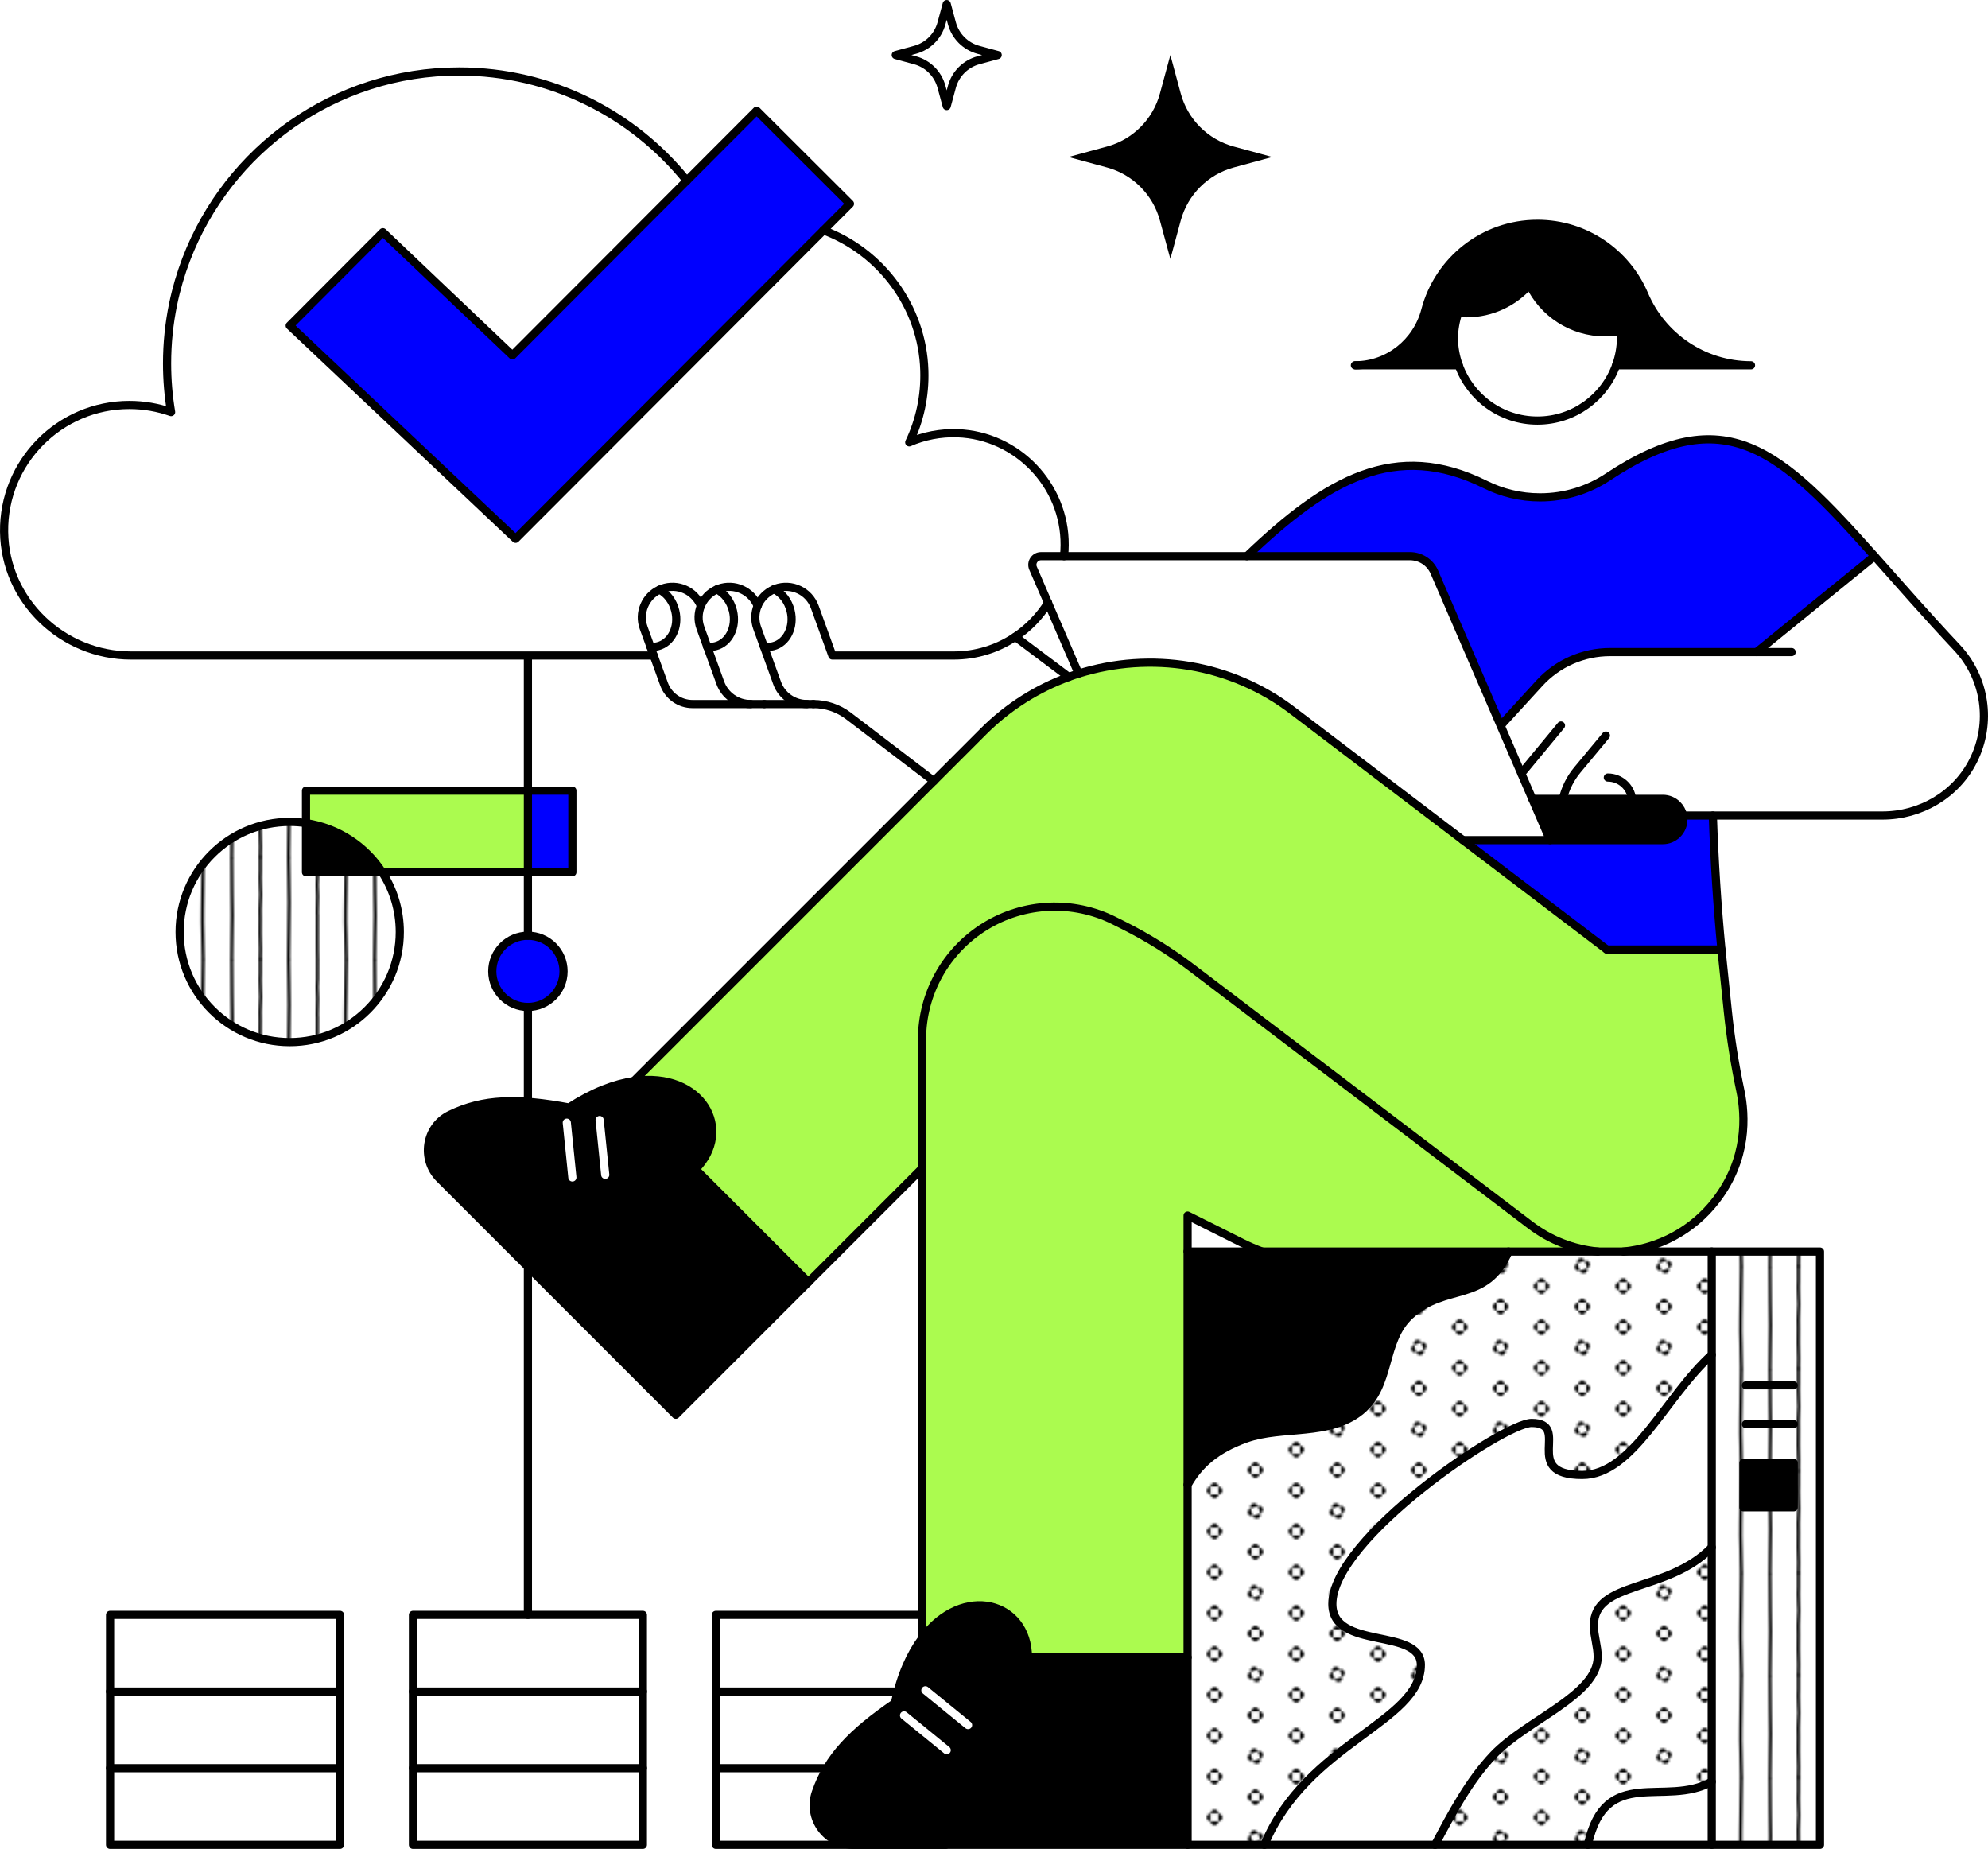 <?xml version="1.0" encoding="UTF-8"?>
<svg id="Capa_2" data-name="Capa 2" xmlns="http://www.w3.org/2000/svg" xmlns:xlink="http://www.w3.org/1999/xlink" viewBox="0 0 973.07 904.91">
  <defs>
    <style>
      .cls-1 {
        stroke: #fff;
      }

      .cls-1, .cls-2, .cls-3, .cls-4 {
        fill: none;
      }

      .cls-1, .cls-3 {
        stroke-width: 4px;
      }

      .cls-1, .cls-3, .cls-4 {
        stroke-linecap: round;
        stroke-linejoin: round;
      }

      .cls-5 {
        fill: #fff;
      }

      .cls-6 {
        fill: #abfb4f;
      }

      .cls-7 {
        fill: url(#New_Pattern_3);
      }

      .cls-8 {
        fill: blue;
      }

      .cls-9 {
        fill: url(#New_Pattern_4);
      }

      .cls-3, .cls-4 {
        stroke: #000;
      }

      .cls-4 {
        stroke-width: 1.5px;
      }

      .cls-10 {
        fill: url(#New_Pattern_4-2);
      }
    </style>
    <pattern id="New_Pattern_4" data-name="New Pattern 4" x="0" y="0" width="70" height="50" patternTransform="translate(-385.52 -130.5)" patternUnits="userSpaceOnUse" viewBox="0 0 70 50">
      <g>
        <rect class="cls-2" width="70" height="50"/>
        <g>
          <path class="cls-4" d="M8.89,99.96c-.05-7.08.29-14.17.29-21.25,0-4.32-.36-17.47-.29-28.09"/>
          <path class="cls-4" d="M22.94,99.84c.02-1.65.09-3.32.09-5.03,0-2.48-.2-4.98-.2-7.46s.02-3.83.05-7.28c0-1.44-.06-2.9-.06-4.35,0-3.1.31-4.62.31-7.37,0-1.39-.27-4.93-.27-8.33,0-1.07.03-2.14.09-3.21,0-2.06,0-4.29,0-6.7"/>
          <path class="cls-4" d="M36.74,99.84c.02-9.46.33-18.09.33-27.56,0-3.7-.15-7.46-.15-11.2,0-3.35-.09-7.29-.18-10.75"/>
          <path class="cls-4" d="M50.93,99.75c.03-1.23-.07-2.74-.07-3.99,0-1.92-.02-3.85-.02-5.78,0-3.87,0-7.66.02-11.51-.06-.41-.08-.82-.08-1.23,0-.32.18-6.67.18-8.04,0-2.2-.21-3.25-.21-5.64,0-1.3.06-2.65.17-3.87,0-2.88.01-5.88.02-9.05"/>
          <path class="cls-4" d="M64.98,99.71c.02-8.34-.55-15.73-.36-24.06.18-8.13.16-17.71.36-25.19"/>
        </g>
        <g>
          <path class="cls-4" d="M8.89,49.96c-.05-7.08.29-14.17.29-21.25,0-4.32-.36-17.47-.29-28.09"/>
          <path class="cls-4" d="M22.94,49.84c.02-1.65.09-3.32.09-5.03,0-2.48-.2-4.98-.2-7.46s.02-3.83.05-7.28c0-1.44-.06-2.9-.06-4.35,0-3.1.31-4.62.31-7.37,0-1.39-.27-4.93-.27-8.33,0-1.07.03-2.14.09-3.21,0-2.06,0-4.29,0-6.7"/>
          <path class="cls-4" d="M36.74,49.84c.02-9.46.33-18.09.33-27.56,0-3.7-.15-7.46-.15-11.2,0-3.35-.09-7.29-.18-10.75"/>
          <path class="cls-4" d="M50.93,49.75c.03-1.23-.07-2.74-.07-3.99,0-1.92-.02-3.85-.02-5.78,0-3.87,0-7.66.02-11.51-.06-.41-.08-.82-.08-1.23,0-.32.18-6.67.18-8.04,0-2.2-.21-3.25-.21-5.64,0-1.3.06-2.65.17-3.87,0-2.88.01-5.88.02-9.05"/>
          <path class="cls-4" d="M64.98,49.71c.02-8.34-.55-15.73-.36-24.06.18-8.13.16-17.71.36-25.19"/>
        </g>
        <g>
          <path class="cls-4" d="M8.89-.04c-.05-7.08.29-14.17.29-21.25,0-4.32-.36-17.47-.29-28.09"/>
          <path class="cls-4" d="M22.94-.16c.02-1.65.09-3.32.09-5.03,0-2.48-.2-4.98-.2-7.46s.02-3.83.05-7.28c0-1.44-.06-2.9-.06-4.35,0-3.1.31-4.62.31-7.37,0-1.39-.27-4.93-.27-8.33,0-1.07.03-2.14.09-3.21,0-2.06,0-4.29,0-6.7"/>
          <path class="cls-4" d="M36.74-.16c.02-9.46.33-18.09.33-27.56,0-3.7-.15-7.46-.15-11.2,0-3.35-.09-7.29-.18-10.75"/>
          <path class="cls-4" d="M50.93-.25c.03-1.23-.07-2.74-.07-3.99,0-1.92-.02-3.85-.02-5.78,0-3.87,0-7.66.02-11.51-.06-.41-.08-.82-.08-1.23,0-.32.18-6.67.18-8.04,0-2.2-.21-3.25-.21-5.64,0-1.3.06-2.65.17-3.87,0-2.88.01-5.88.02-9.05"/>
          <path class="cls-4" d="M64.98-.29c.02-8.34-.55-15.73-.36-24.06.18-8.13.16-17.71.36-25.19"/>
        </g>
      </g>
    </pattern>
    <pattern id="New_Pattern_4-2" data-name="New Pattern 4" patternTransform="translate(-332.63 -130.05)" xlink:href="#New_Pattern_4"/>
    <pattern id="New_Pattern_3" data-name="New Pattern 3" x="0" y="0" width="40" height="40" patternTransform="translate(-365.52 -160.5)" patternUnits="userSpaceOnUse" viewBox="0 0 40 40">
      <g>
        <rect class="cls-2" width="40" height="40"/>
        <g>
          <path d="M36.18,30c0,1.06.86,1.91,1.91,1.91v-3.82c-1.06,0-1.91.86-1.91,1.91Z"/>
          <path d="M40,33.82c1.06,0,1.91-.86,1.91-1.91h-3.82c0,1.06.86,1.91,1.91,1.91Z"/>
          <path d="M40,26.18c-1.06,0-1.91.86-1.91,1.91h3.82c0-1.06-.86-1.91-1.91-1.91Z"/>
          <path d="M16.18,40c0,1.06.86,1.91,1.91,1.91v-3.82c-1.06,0-1.91.86-1.91,1.91Z"/>
          <path d="M21.91,38.09v3.82c1.06,0,1.91-.86,1.91-1.91s-.86-1.91-1.91-1.91Z"/>
          <path d="M20,36.18c-1.06,0-1.91.86-1.91,1.91h3.82c0-1.06-.86-1.91-1.91-1.91Z"/>
          <path d="M1.91,28.09v3.82c1.06,0,1.91-.86,1.91-1.91s-.86-1.91-1.91-1.91Z"/>
          <path d="M36.18,10c0,1.06.86,1.91,1.91,1.91v-3.82c-1.06,0-1.91.86-1.91,1.91Z"/>
          <path d="M40,13.82c1.06,0,1.91-.86,1.91-1.91h-3.82c0,1.06.86,1.91,1.91,1.91Z"/>
          <path d="M40,6.18c-1.06,0-1.91.86-1.91,1.91h3.82c0-1.06-.86-1.91-1.91-1.91Z"/>
          <path d="M18.79,16.37c-1,.33-1.54,1.42-1.21,2.42l3.63-1.21c-.33-1-1.42-1.54-2.42-1.21Z"/>
          <path d="M22.42,21.21l-3.63,1.21c.33,1,1.42,1.54,2.42,1.21s1.54-1.42,1.21-2.42Z"/>
          <path d="M16.37,21.21c.33,1,1.42,1.54,2.42,1.21l-1.21-3.63c-1,.33-1.54,1.42-1.21,2.42Z"/>
          <path d="M23.63,18.79c-.33-1-1.42-1.54-2.42-1.21l1.21,3.63c1-.33,1.54-1.42,1.21-2.42Z"/>
          <path d="M1.91,8.09v3.82c1.06,0,1.91-.86,1.91-1.91s-.86-1.91-1.91-1.91Z"/>
          <path d="M20,3.82c1.06,0,1.91-.86,1.91-1.91h-3.82c0,1.06.86,1.91,1.91,1.91Z"/>
        </g>
        <g>
          <path d="M0,33.82c1.06,0,1.91-.86,1.91-1.91H-1.91c0,1.06.86,1.91,1.91,1.91Z"/>
          <path d="M0,26.18c-1.06,0-1.91.86-1.91,1.91H1.91c0-1.06-.86-1.91-1.91-1.91Z"/>
          <path d="M0,13.82c1.06,0,1.91-.86,1.91-1.91H-1.91c0,1.06.86,1.91,1.91,1.91Z"/>
          <path d="M0,6.18c-1.06,0-1.91.86-1.91,1.91H1.91c0-1.06-.86-1.91-1.91-1.91Z"/>
        </g>
        <g>
          <path d="M16.18,0c0,1.06.86,1.91,1.91,1.91V-1.91c-1.06,0-1.91.86-1.91,1.91Z"/>
          <path d="M21.91-1.91V1.91c1.06,0,1.91-.86,1.91-1.91s-.86-1.91-1.91-1.91Z"/>
        </g>
      </g>
    </pattern>
  </defs>
  <g id="Capa_1-2" data-name="Capa 1">
    <g>
      <g>
        <g>
          <rect class="cls-5" x="350.39" y="865.4" width="112.54" height="37.51"/>
          <rect class="cls-5" x="350.39" y="827.89" width="112.54" height="37.51"/>
          <rect class="cls-5" x="350.39" y="790.37" width="112.54" height="37.52"/>
          <rect class="cls-5" x="202.13" y="865.4" width="112.54" height="37.51"/>
          <rect class="cls-5" x="202.13" y="827.89" width="112.54" height="37.51"/>
          <rect class="cls-5" x="202.13" y="790.37" width="112.54" height="37.52"/>
          <rect class="cls-8" x="258.4" y="386.96" width="21.76" height="39.94"/>
          <path class="cls-8" d="M258.4,457.97c9.63,0,17.44,7.8,17.44,17.43s-7.81,17.44-17.44,17.44-17.44-7.8-17.44-17.44,7.81-17.43,17.44-17.43Z"/>
          <path class="cls-6" d="M258.4,386.96v39.94h-71.34c-8.22-12.71-21.66-21.73-37.28-24.04v-15.9h108.62Z"/>
          <path class="cls-5" d="M187.06,426.9c5.46,8.43,8.63,18.47,8.63,29.26,0,29.76-24.12,53.88-53.88,53.88s-53.89-24.12-53.89-53.88,24.13-53.89,53.89-53.89c2.71,0,5.37.2,7.97.59v24.04h37.28Z"/>
          <path class="cls-9" d="M187.06,426.9c5.46,8.43,8.63,18.47,8.63,29.26,0,29.76-24.12,53.88-53.88,53.88s-53.89-24.12-53.89-53.88,24.13-53.89,53.89-53.89c2.71,0,5.37.2,7.97.59v24.04h37.28Z"/>
          <path d="M187.06,426.9h-37.28v-24.04c15.62,2.31,29.06,11.33,37.28,24.04Z"/>
          <rect class="cls-5" x="53.88" y="865.4" width="112.54" height="37.51"/>
          <rect class="cls-5" x="53.88" y="827.89" width="112.54" height="37.51"/>
          <rect class="cls-5" x="53.88" y="790.37" width="112.54" height="37.52"/>
        </g>
        <g>
          <polygon class="cls-3" points="462.93 865.4 462.93 902.91 350.39 902.91 350.39 790.37 462.93 790.37 462.93 865.4"/>
          <line class="cls-3" x1="350.39" y1="827.89" x2="462.93" y2="827.89"/>
          <line class="cls-3" x1="350.39" y1="865.4" x2="462.93" y2="865.4"/>
          <polygon class="cls-3" points="314.67 865.4 314.67 902.91 202.13 902.91 202.13 790.37 314.67 790.37 314.67 865.4"/>
          <line class="cls-3" x1="202.13" y1="827.89" x2="314.67" y2="827.89"/>
          <line class="cls-3" x1="202.13" y1="865.4" x2="314.67" y2="865.4"/>
          <polygon class="cls-3" points="166.42 865.4 166.42 902.91 53.88 902.91 53.88 790.37 166.42 790.37 166.42 865.4"/>
          <line class="cls-3" x1="53.88" y1="827.89" x2="166.42" y2="827.89"/>
          <line class="cls-3" x1="53.88" y1="865.4" x2="166.42" y2="865.4"/>
          <line class="cls-3" x1="258.4" y1="320.83" x2="258.4" y2="457.97"/>
          <line class="cls-3" x1="258.4" y1="492.84" x2="258.4" y2="790.37"/>
          <path class="cls-3" d="M258.4,492.84c9.63,0,17.44-7.8,17.44-17.44s-7.81-17.43-17.44-17.43-17.44,7.8-17.44,17.43,7.81,17.44,17.44,17.44Z"/>
          <polygon class="cls-3" points="258.4 386.96 280.16 386.96 280.16 426.9 149.78 426.9 149.78 386.96 258.4 386.96"/>
          <path class="cls-3" d="M149.78,402.86c-2.6-.39-5.26-.59-7.97-.59-29.76,0-53.89,24.13-53.89,53.89s24.13,53.88,53.89,53.88,53.88-24.12,53.88-53.88c0-10.79-3.17-20.83-8.63-29.26-8.22-12.71-21.66-21.71-37.28-24.04Z"/>
        </g>
      </g>
      <g>
        <g>
          <path class="cls-5" d="M764.99,390.98h-14.99l-15.48-35.85,18.97-20.75c8.88-9.71,21.44-15.24,34.6-15.24h71.73l57.72-46.94c11.86,13.32,25.01,28.43,40.3,44.71,13.97,14.87,17.27,36.91,8.03,55.34-8.37,16.68-25.77,26.89-44.43,26.89h-97.65c-.39-2.01-1.37-3.8-2.77-5.2-1.82-1.83-4.35-2.96-7.13-2.96h-48.9Z"/>
          <path class="cls-8" d="M917.54,272.2l-57.72,46.94h-71.73c-13.16,0-25.72,5.53-34.6,15.24l-18.97,20.75-32.42-75.07c-2.05-4.77-6.75-7.86-11.95-7.86h-79.81c39.17-37.5,72.75-56.91,116.74-35.03,8.05,4.01,17.14,6.26,26.74,6.26,12.26,0,23.66-3.66,33.17-9.96,57.53-38.12,84.23-13.28,130.55,38.73Z"/>
          <path class="cls-5" d="M890.83,612.54v290.37h-52.98v-290.37h52.98ZM877.98,737.72v-21.71h-24.62v21.71h24.62Z"/>
          <path class="cls-10" d="M890.83,612.54v290.37h-52.98v-290.37h52.98ZM877.98,737.72v-21.71h-24.62v21.71h24.62Z"/>
          <rect x="853.36" y="716.01" width="24.62" height="21.71"/>
          <path d="M857.07,178.79h-66.02c1.48-4.13,2.33-8.56,2.4-13.18-.02-1.24-.09-2.46-.22-3.66-2.46.46-5,.7-7.59.7-16.32,0-30.41-9.56-36.98-23.38-7.5,8.61-18.55,14.05-30.87,14.05-1.35,0-2.69-.06-4.02-.19-1.33,3.92-2.08,8.12-2.15,12.48.07,4.62.91,9.05,2.4,13.18h-50.47c16.12-.12,30-11.32,34.09-26.91,6.38-24.36,28.54-42.33,54.89-42.33,23.49,0,43.65,14.27,52.27,34.62,8.62,20.35,28.78,34.62,52.27,34.62Z"/>
          <path class="cls-6" d="M851.85,533.81c2.58,12.22,3.63,33.55-12.04,53.8-11.43,14.77-27.97,23.27-45.21,24.93h-12.49c-11.8-1.14-23.42-5.51-33.49-13.3l-165.26-125.52c-10.55-8.02-21.82-15.03-33.67-20.96l-4.31-2.16c-20.15-10.08-44.08-9.01-63.25,2.84-19.16,11.84-30.83,32.76-30.83,55.29v63.16l-55.63,55.63-55.26-55.26c19.12-19.12,3.23-48.04-30.17-43.16l171.17-171.17c12.13-12.13,26.42-21.03,41.7-26.61,1.59-.59,3.19-1.14,4.81-1.64,35.07-11.11,74.67-5.19,105.41,18.6l153.15,116.44h56.12c.29,3.02,3.15,30.51,3.15,30.51,1.36,12.96,3.41,25.83,6.1,38.58Z"/>
          <path class="cls-8" d="M842.6,464.72h-56.12l-70.43-53.55h97.84c5.57,0,10.09-4.52,10.09-10.09,0-.66-.06-1.31-.19-1.94h14.61c.71,21.89,2.11,43.76,4.2,65.58Z"/>
          <path class="cls-5" d="M837.85,872v30.91h-60.64c8.54-39.41,37.87-18.14,60.64-30.91Z"/>
          <path class="cls-5" d="M837.85,757.35v114.65c-22.77,12.77-52.1-8.5-60.64,30.91h-74.79c8.27-15.62,16.69-31.48,28.5-43.94,16.26-17.17,51.11-29.28,51.11-48.07,0-5.15-1.88-10.29-1.88-15.3,0-22.24,35.99-15.85,57.7-38.25Z"/>
          <path class="cls-7" d="M837.85,757.35v114.65c-22.77,12.77-52.1-8.5-60.64,30.91h-74.79c8.27-15.62,16.69-31.48,28.5-43.94,16.26-17.17,51.11-29.28,51.11-48.07,0-5.15-1.88-10.29-1.88-15.3,0-22.24,35.99-15.85,57.7-38.25Z"/>
          <path class="cls-5" d="M837.85,663.07v94.28c-21.71,22.4-57.7,16.01-57.7,38.25,0,5.01,1.88,10.15,1.88,15.3,0,18.79-34.85,30.9-51.11,48.07-11.81,12.46-20.23,28.32-28.5,43.94h-83.55c20.8-50.04,76.6-59.97,76.6-88.05,0-18.54-43.32-6.95-43.32-29.84,0-32.17,84.07-88.6,97.49-88.6,19.97,0-5.68,25.48,24.81,25.48,24.91,0,40.74-38.52,63.4-58.83Z"/>
          <path class="cls-5" d="M837.85,612.54v50.53c-22.66,20.31-38.49,58.83-63.4,58.83-30.49,0-4.84-25.48-24.81-25.48-13.42,0-97.49,56.43-97.49,88.6,0,22.89,43.32,11.3,43.32,29.84,0,28.08-55.8,38.01-76.6,88.05h-37.57v-176.23c5.39-9.47,13.38-17.19,28.69-22.64,17.65-6.28,40.67-.93,56.08-13.56,15.16-12.43,10.29-34,24.03-46.66,17.48-16.11,37.25-5.82,48.28-31.28h99.47Z"/>
          <path class="cls-7" d="M837.85,612.54v50.53c-22.66,20.31-38.49,58.83-63.4,58.83-30.49,0-4.84-25.48-24.81-25.48-13.42,0-97.49,56.43-97.49,88.6,0,22.89,43.32,11.3,43.32,29.84,0,28.08-55.8,38.01-76.6,88.05h-37.57v-176.23c5.39-9.47,13.38-17.19,28.69-22.64,17.65-6.28,40.67-.93,56.08-13.56,15.16-12.43,10.29-34,24.03-46.66,17.48-16.11,37.25-5.82,48.28-31.28h99.47Z"/>
          <path d="M823.79,399.14c.13.63.19,1.28.19,1.94,0,5.57-4.52,10.09-10.09,10.09h-55.17l-8.72-20.19h63.89c2.78,0,5.31,1.13,7.13,2.96,1.4,1.4,2.37,3.19,2.77,5.2Z"/>
          <path class="cls-5" d="M791.05,178.79c-5.69,15.77-20.79,27.05-38.52,27.05s-32.83-11.28-38.51-27.05c-1.49-4.13-2.33-8.56-2.4-13.18.07-4.36.82-8.56,2.15-12.48,1.33.13,2.67.19,4.02.19,12.32,0,23.37-5.44,30.87-14.05,6.57,13.82,20.66,23.38,36.98,23.38,2.59,0,5.13-.24,7.59-.7.13,1.2.2,2.42.22,3.66-.07,4.62-.92,9.05-2.4,13.18Z"/>
          <path class="cls-6" d="M782.11,612.54h-164.33c-3.38-1.25-6.68-2.7-9.77-4.24l-26.71-13.37v216.21h-78.15c0-27.04-31.68-36.26-51.85-9.19v-293.22c0-22.53,11.67-43.45,30.83-55.29,19.17-11.85,43.1-12.92,63.25-2.84l4.31,2.16c11.85,5.93,23.12,12.94,33.67,20.96l165.26,125.52c10.07,7.79,21.69,12.16,33.49,13.3Z"/>
          <path class="cls-5" d="M750,390.98l8.72,20.19h-42.67l-82.72-62.89c-30.74-23.79-70.34-29.71-105.41-18.6l-14.94-34.6h0s-7.33-16.97-7.33-16.97c-1.2-2.79.84-5.91,3.89-5.91h180.61c5.2,0,9.9,3.09,11.95,7.86l47.9,110.92Z"/>
          <path d="M617.78,612.54h120.6c-11.03,25.46-30.8,15.17-48.28,31.28-13.74,12.66-8.87,34.23-24.03,46.66-15.41,12.63-38.43,7.28-56.08,13.56-15.31,5.45-23.3,13.17-28.69,22.64v-114.14h36.48Z"/>
          <path d="M581.3,811.14v91.77h-163.45c-13.28,0-22.86-13.03-18.55-25.59,5.93-17.25,17.68-29.36,38.73-43.79,2.9-13.63,7.64-24.02,13.27-31.58,20.17-27.07,51.85-17.85,51.85,9.19h78.15Z"/>
          <path class="cls-5" d="M496.94,311.66l26.17,19.66c-15.28,5.58-29.57,14.48-41.7,26.61l-24.34,24.34-41.79-31.88c-4.93-3.76-10.95-5.8-17.16-5.8h-3.11c-6.54,0-12.38-4.09-14.61-10.24l-6.49-17.93c1.47.27,2.99.24,4.49-.13,6.68-1.65,10.52-9.42,8.57-17.37-1.21-4.89-4.32-8.7-8.09-10.53.24-.11.48-.2.73-.29,7.79-2.81,16.39,1.21,19.21,9l8.59,23.73h59.3c11.03,0,21.31-3.25,29.86-8.92.12-.08.25-.16.37-.25Z"/>
          <path class="cls-5" d="M468.7,212.04c29.2,1.05,52.6,25.51,52.42,54.72-.01,1.84-.11,3.65-.3,5.44h-11.28c-3.05,0-5.09,3.12-3.89,5.91l7.33,16.96h0c-4.12,6.62-9.59,12.28-16.04,16.59-.12.09-.25.17-.37.25-8.55,5.67-18.83,8.92-29.86,8.92h-59.3l-8.59-23.73c-2.82-7.79-11.42-11.81-19.21-9-.25.09-.49.18-.73.29-3.75,1.65-6.6,4.58-8.05,8.15-3.02-7.42-11.4-11.2-19-8.44-.33.12-.65.25-.97.39-3.66,1.61-6.38,4.56-7.8,8.05h-.01c-3.02-7.42-11.39-11.2-18.99-8.44-.41.15-.82.32-1.21.5-6.99,3.23-10.46,11.34-7.79,18.71l4.9,13.52H64.23c-33.7,0-61.79-26.81-62.22-60.5-.44-34.24,27.18-62.13,61.31-62.13,7.16,0,14.04,1.23,20.43,3.49-1.29-7.73-1.97-15.67-1.97-23.77,0-9.95,1.02-19.66,2.95-29.03,1.55-7.52,3.7-14.83,6.38-21.86,20.51-53.81,72.59-92.04,133.6-92.04,45.06,0,85.25,20.86,111.45,53.44l-85.35,85.5-63.41-60.27-45.59,45.71,110.56,104.34,150.7-150.98c28.04,10.49,48.37,37.22,49.36,68.56.4,12.63-2.3,24.6-7.38,35.2,7.2-3.13,15.23-4.75,23.65-4.45Z"/>
          <polygon class="cls-8" points="370.36 54.17 416.03 99.73 252.37 263.71 141.81 159.37 187.4 113.66 250.81 173.93 370.36 54.17"/>
          <path d="M395.67,627.52l-64.89,64.89-115.58-115.57c-9.39-9.4-6.95-25.39,4.99-31.21,16.38-8.01,33.26-8.27,58.35-3.58,11.67-7.59,22.37-11.59,31.7-12.95,33.4-4.88,49.29,24.04,30.17,43.16l55.26,55.26Z"/>
          <path class="cls-5" d="M395.01,344.59h-27.59c-6.65,0-12.59-4.16-14.86-10.42l-6.39-17.67c1.32.18,2.67.12,4-.21,6.69-1.65,10.52-9.42,8.57-17.37-1.18-4.79-4.2-8.56-7.88-10.43.32-.14.64-.27.97-.39,7.6-2.76,15.98,1.02,19,8.44-1.36,3.32-1.54,7.14-.22,10.77l9.79,27.04c2.23,6.15,8.07,10.24,14.61,10.24Z"/>
          <path class="cls-5" d="M386.97,298.92c1.95,7.95-1.89,15.72-8.57,17.37-1.5.37-3.02.4-4.49.13l-3.3-9.11c-1.32-3.63-1.14-7.45.22-10.77,1.45-3.57,4.27-6.56,8.05-8.15,3.77,1.83,6.88,5.64,8.09,10.53Z"/>
          <path class="cls-5" d="M367.42,344.59h-28.44c-6.25,0-11.83-3.91-13.96-9.79l-6.61-18.25c1.17.11,2.36.03,3.54-.26,6.68-1.65,10.52-9.42,8.56-17.37-1.15-4.7-4.08-8.41-7.66-10.32.39-.18.8-.35,1.21-.5,7.6-2.76,15.97,1.02,18.99,8.44h.01c-1.36,3.32-1.54,7.14-.22,10.77l3.32,9.19h.01l6.39,17.67c2.27,6.26,8.21,10.42,14.86,10.42Z"/>
          <path class="cls-5" d="M358.74,298.92c1.95,7.95-1.88,15.72-8.57,17.37-1.33.33-2.68.39-4,.21h-.01l-3.32-9.19c-1.32-3.63-1.14-7.45.22-10.77,1.42-3.49,4.14-6.43,7.8-8.05,3.68,1.87,6.7,5.64,7.88,10.43Z"/>
          <path class="cls-5" d="M330.51,298.92c1.96,7.95-1.88,15.72-8.56,17.37-1.18.29-2.37.37-3.54.26l-3.35-9.24c-2.67-7.37.8-15.48,7.79-18.71,3.58,1.91,6.51,5.62,7.66,10.32Z"/>
        </g>
        <g>
          <line class="cls-3" x1="451.3" y1="571.89" x2="395.67" y2="627.52"/>
          <path class="cls-3" d="M310.24,529.1l171.17-171.17c12.13-12.13,26.43-20.99,41.7-26.61,1.59-.59,3.19-1.13,4.81-1.64,35.11-10.98,74.67-5.19,105.41,18.6l153.15,116.44"/>
          <path class="cls-3" d="M782.11,612.54c-11.8-1.14-23.42-5.51-33.49-13.3l-165.26-125.52c-10.55-8.02-21.82-15.03-33.67-20.96l-4.31-2.16c-20.15-10.08-44.08-9.01-63.25,2.84-19.16,11.84-30.83,32.76-30.83,55.29v293.22"/>
          <path class="cls-3" d="M581.3,811.14v-216.21l26.71,13.37c3.09,1.54,6.39,2.99,9.77,4.24"/>
          <polyline class="cls-3" points="581.3 902.91 890.83 902.91 890.83 612.54 581.3 612.54"/>
          <line class="cls-3" x1="837.85" y1="902.91" x2="837.85" y2="612.54"/>
          <path class="cls-3" d="M838.4,399.14c.71,21.89,2.11,43.76,4.2,65.58.29,3.02,3.15,30.51,3.15,30.51,1.36,12.96,3.41,25.83,6.1,38.58,2.58,12.22,3.63,33.55-12.04,53.8-11.43,14.77-27.97,23.27-45.21,24.93"/>
          <path class="cls-3" d="M581.3,902.91h-163.45c-13.28,0-22.86-13.03-18.55-25.59,5.93-17.25,17.68-29.36,38.73-43.79,2.9-13.63,7.64-24.02,13.27-31.58,20.17-27.07,51.85-17.85,51.85,9.19h78.15v91.77Z"/>
          <line class="cls-1" x1="442.5" y1="839.56" x2="463.39" y2="856.59"/>
          <line class="cls-1" x1="452.95" y1="827.27" x2="473.84" y2="844.3"/>
          <path class="cls-3" d="M330.78,692.41l-115.58-115.57c-9.39-9.4-6.95-25.39,4.99-31.21,16.38-8.01,33.26-8.27,58.35-3.58,11.67-7.59,22.37-11.59,31.7-12.95,33.4-4.87,49.29,24.04,30.17,43.16l55.26,55.26-64.89,64.89Z"/>
          <line class="cls-1" x1="277.43" y1="549.47" x2="280.16" y2="576.28"/>
          <line class="cls-1" x1="293.5" y1="548.17" x2="296.24" y2="574.98"/>
          <line class="cls-3" x1="496.94" y1="311.66" x2="523.11" y2="331.32"/>
          <path class="cls-3" d="M610.34,272.2c39.17-37.5,72.75-56.91,116.74-35.03,8.05,4.01,17.14,6.26,26.74,6.26,12.26,0,23.66-3.66,33.17-9.96,57.53-38.12,84.23-13.28,130.55,38.73,11.86,13.32,25.01,28.43,40.3,44.71,13.97,14.87,17.27,36.91,8.03,55.34-8.37,16.68-25.77,26.89-44.43,26.89h-97.64"/>
          <path class="cls-3" d="M512.98,295.07l-7.33-16.96c-1.2-2.79.84-5.91,3.89-5.91h180.61c5.2,0,9.9,3.09,11.95,7.86l56.62,131.11h-42.67"/>
          <line class="cls-3" x1="527.92" y1="329.68" x2="512.98" y2="295.08"/>
          <path class="cls-3" d="M758.72,411.17h55.17c5.57,0,10.09-4.52,10.09-10.09,0-.66-.06-1.31-.19-1.94-.4-2.01-1.37-3.8-2.77-5.2-1.82-1.83-4.35-2.96-7.13-2.96h-63.89"/>
          <path class="cls-3" d="M876.95,319.14h-88.86c-13.16,0-25.72,5.53-34.6,15.24l-18.97,20.75"/>
          <line class="cls-3" x1="764.06" y1="355.08" x2="744.64" y2="378.56"/>
          <path class="cls-3" d="M786.04,360l-13.98,16.83c-3.44,4.14-5.84,8.99-7.07,14.15"/>
          <path class="cls-3" d="M798.83,390.98c-.73-5.88-5.75-10.44-11.84-10.44"/>
          <line class="cls-3" x1="859.82" y1="319.14" x2="917.54" y2="272.2"/>
          <path class="cls-3" d="M367.42,344.59h-28.44c-6.25,0-11.83-3.91-13.96-9.79l-9.96-27.49c-2.67-7.37.8-15.48,7.79-18.71.39-.18.8-.35,1.21-.5,7.6-2.76,15.97,1.02,18.99,8.44"/>
          <line class="cls-3" x1="395.01" y1="344.59" x2="374.09" y2="344.59"/>
          <path class="cls-3" d="M457.07,382.27l-41.79-31.88c-4.93-3.76-10.95-5.8-17.16-5.8"/>
          <path class="cls-3" d="M319.96,320.83H64.23c-33.7,0-61.79-26.81-62.22-60.5-.44-34.24,27.18-62.13,61.31-62.13,7.16,0,14.04,1.23,20.43,3.49-1.29-7.73-1.97-15.67-1.97-23.77,0-9.95,1.02-19.66,2.95-29.03,1.55-7.52,3.7-14.83,6.38-21.86,20.51-53.81,72.59-92.04,133.6-92.04,45.06,0,85.25,20.86,111.45,53.44"/>
          <path class="cls-3" d="M403.07,112.73c28.04,10.49,48.37,37.22,49.36,68.56.4,12.63-2.3,24.6-7.38,35.2,7.2-3.13,15.23-4.75,23.65-4.45,29.2,1.05,52.6,25.51,52.42,54.72-.01,1.84-.11,3.65-.3,5.44"/>
          <path class="cls-3" d="M512.98,295.07h0c-4.12,6.62-9.59,12.28-16.04,16.59-.12.09-.25.17-.37.25-8.55,5.67-18.83,8.92-29.86,8.92h-59.3l-8.59-23.73c-2.82-7.79-11.42-11.81-19.21-9-.25.09-.49.18-.73.29-3.75,1.65-6.59,4.58-8.05,8.15-1.36,3.32-1.54,7.14-.22,10.77l9.79,27.04c2.23,6.15,8.07,10.24,14.61,10.24h3.11"/>
          <path class="cls-3" d="M346.17,316.5l6.39,17.67c2.27,6.26,8.21,10.42,14.86,10.42h6.67"/>
          <path class="cls-3" d="M370.83,296.54c-3.02-7.42-11.4-11.2-19-8.44-.33.12-.65.25-.97.39-3.66,1.61-6.38,4.56-7.8,8.05-1.36,3.32-1.54,7.14-.22,10.77l3.32,9.19"/>
          <path class="cls-3" d="M322.85,288.6c3.58,1.91,6.51,5.62,7.66,10.32,1.96,7.95-1.88,15.72-8.56,17.37-1.18.29-2.37.37-3.54.26"/>
          <path class="cls-3" d="M350.86,288.49c3.68,1.87,6.7,5.64,7.88,10.43,1.95,7.95-1.88,15.72-8.57,17.37-1.33.33-2.68.39-4,.21h-.01"/>
          <path class="cls-3" d="M378.88,288.39c3.77,1.83,6.88,5.64,8.09,10.53,1.95,7.95-1.89,15.72-8.57,17.37-1.5.37-3.02.4-4.49.13"/>
          <polygon class="cls-3" points="336.16 88.43 370.36 54.17 416.03 99.73 252.37 263.71 141.81 159.37 187.4 113.66 250.81 173.93 336.16 88.43"/>
          <rect class="cls-3" x="853.36" y="716.01" width="24.62" height="21.71"/>
          <line class="cls-3" x1="854.58" y1="697.02" x2="877.98" y2="697.02"/>
          <line class="cls-3" x1="854.58" y1="678.02" x2="877.98" y2="678.02"/>
          <path class="cls-3" d="M581.3,726.68c5.39-9.47,13.38-17.19,28.69-22.64,17.65-6.28,40.67-.93,56.08-13.56,15.16-12.43,10.29-34,24.03-46.66,17.48-16.11,37.25-5.82,48.28-31.28"/>
          <path class="cls-3" d="M618.87,902.91c20.8-50.04,76.6-59.97,76.6-88.05,0-18.54-43.32-6.95-43.32-29.84,0-32.17,84.07-88.6,97.49-88.6,19.97,0-5.68,25.48,24.81,25.48,24.91,0,40.74-38.52,63.4-58.83"/>
          <path class="cls-3" d="M702.42,902.91c8.27-15.62,16.69-31.48,28.5-43.94,16.26-17.17,51.11-29.28,51.11-48.07,0-5.15-1.88-10.29-1.88-15.3,0-22.24,35.99-15.85,57.7-38.25"/>
          <path class="cls-3" d="M777.21,902.91c8.54-39.41,37.87-18.14,60.64-30.91"/>
          <line class="cls-3" x1="663.18" y1="178.79" x2="714.02" y2="178.79"/>
          <path class="cls-3" d="M791.04,178.79h66.03c-23.49,0-43.65-14.27-52.27-34.62-8.62-20.35-28.78-34.62-52.27-34.62-26.35,0-48.51,17.97-54.89,42.33-4.09,15.59-17.97,26.79-34.09,26.91"/>
          <path class="cls-3" d="M714.02,178.79c-1.49-4.13-2.33-8.56-2.4-13.18.07-4.36.82-8.56,2.15-12.48,1.33.13,2.67.19,4.02.19,12.32,0,23.37-5.44,30.87-14.05,6.57,13.82,20.66,23.38,36.98,23.38,2.59,0,5.13-.24,7.59-.7.13,1.2.2,2.42.22,3.66-.07,4.62-.92,9.05-2.4,13.18-5.67,15.78-20.79,27.05-38.52,27.05s-32.83-11.28-38.51-27.05Z"/>
          <line class="cls-3" x1="786.48" y1="464.72" x2="842.6" y2="464.72"/>
        </g>
      </g>
      <path d="M622.75,76.84l-18.87,5.12c-12.63,3.43-22.49,13.31-25.93,25.95l-5.09,18.82-5.12-18.82c-3.41-12.63-13.29-22.52-25.9-25.95l-18.86-5.12,18.86-5.12c12.61-3.43,22.49-13.28,25.9-25.93l5.12-18.84,5.09,18.84c3.43,12.65,13.29,22.49,25.93,25.93l18.87,5.12Z"/>
      <path class="cls-3" d="M488.33,26.95l-9.44,2.56c-6.32,1.72-11.25,6.66-12.96,12.97l-2.54,9.41-2.56-9.41c-1.71-6.32-6.65-11.26-12.95-12.97l-9.43-2.56,9.43-2.56c6.31-1.72,11.25-6.64,12.95-12.96l2.56-9.42,2.54,9.42c1.72,6.32,6.65,11.25,12.96,12.96l9.44,2.56Z"/>
    </g>
  </g>
</svg>